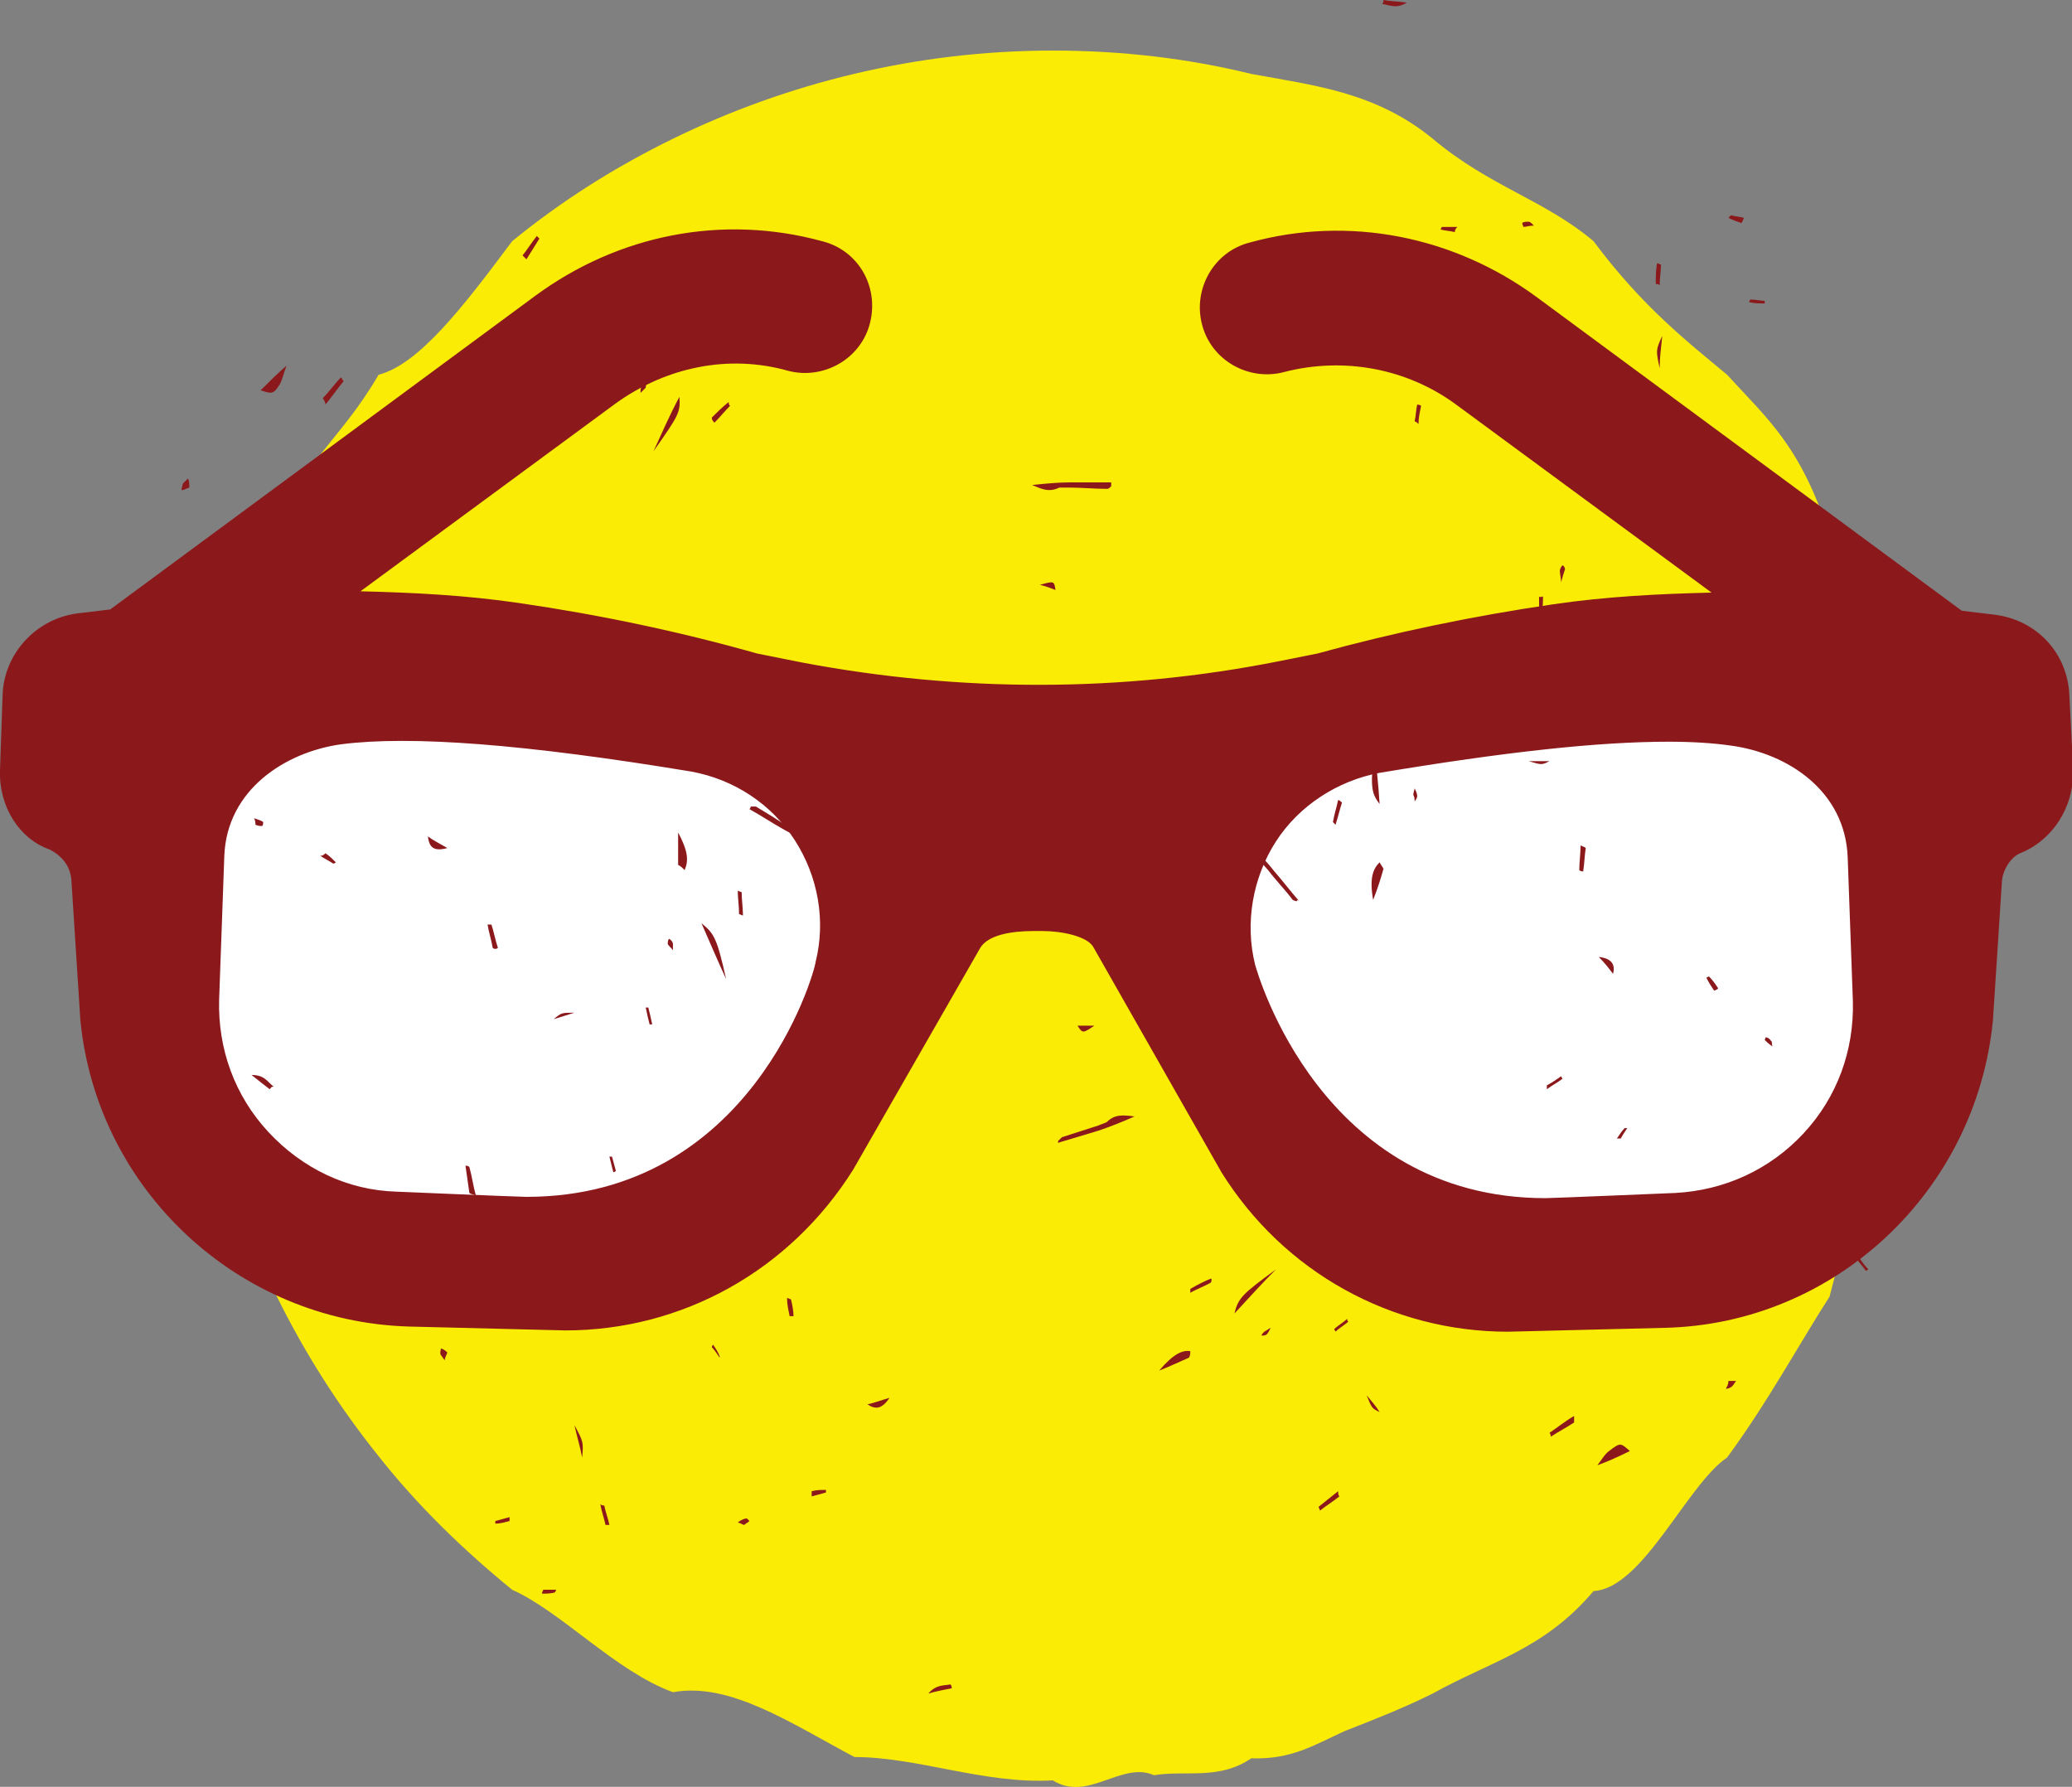 <?xml version="1.0" encoding="utf-8"?>
<!-- Generator: Adobe Illustrator 16.0.0, SVG Export Plug-In . SVG Version: 6.00 Build 0)  -->
<!DOCTYPE svg PUBLIC "-//W3C//DTD SVG 1.1//EN" "http://www.w3.org/Graphics/SVG/1.1/DTD/svg11.dtd">
<svg version="1.1" id="Layer_1" xmlns="http://www.w3.org/2000/svg" xmlns:xlink="http://www.w3.org/1999/xlink" x="0px" y="0px"
	 width="159.8px" height="137.8px" viewBox="0 0 159.8 137.8" style="enable-background:new 0 0 159.8 137.8;" xml:space="preserve"
	>
<rect x="0" y="0" width="159.8" height="137.8" fill="#808080" stroke="none"/>
<path style="fill:#FBEC06;" d="M147.9,70.7c0,5.3-0.6,10.4-1.8,15.3c-1.2,5.1-2.8,5.1-5,14c-2.2,3.4-4.8,8.2-7.9,12.4
	c-3.1,2.1-6.5,10.1-10.3,10.3c-3.8,4.5-7.9,5.4-12.4,7.9c-2.2,1.1-4.5,2-6.8,2.9c-2.4,1.1-4.1,2.2-7.2,2.1c-2.5,1.7-5,0.9-7.5,1.3
	c-2.5-1.1-5.1,2.1-7.8,0.4c-5.3,0.3-10.4-1.8-15.3-1.8c-4.9-2.6-9.6-5.8-14-5c-4.4-1.6-8.6-6.2-12.4-7.9c-3.8-3.1-7.3-6.5-10.3-10.3
	c-6.1-7.6-10.6-16.6-12.9-26.4c-1.2-4.9-1.8-10.2-1.8-15.3c0-7.8,0.3-11.8,1.8-15.3c1.9-4.6,2.8-9,5-14c2.2-6.1,4.8-7.1,7.9-12.4
	c3.1-0.8,6.5-5.2,10.3-10.3c3.8-3.1,7.9-5.7,12.4-7.9c8.8-4.3,18.8-6.8,29.3-6.8c5.3,0,10.4,0.6,15.3,1.8c4.9,0.9,9.6,1.4,14,5
	c4.4,3.7,8.6,4.7,12.4,7.9c3.8,5.1,7.3,7.8,10.3,10.3c3.1,3.4,5.7,5.5,7.9,12.4c2.2,5.8,3.9,9.1,5,14S147.9,65.5,147.9,70.7"/>
<path style="fill:#FFFFFF;" d="M10,53.4l52,1.4c0,0,14.5,5.9,24,4.1c9.5-1.8,42.5-11.6,44.1-10.8c1.6,0.8,20.6,3.1,20.6,3.1
	S147,73.7,147,76s8.6,18.5-8.1,19c-16.7,0.5-30.7,12.2-38-1.8c-7.2-14-9-22.6-10.4-25.8c-1.4-3.2-6.8-5.4-8.1-5.4
	C81,62,71,64.7,71,66.5c0,1.8-6.8,19.9-13.6,24.4C50.7,95.4,38,99.1,29,97.3c-9-1.8-20.8-8.6-20.3-17.6C9.1,70.6,10,53.4,10,53.4"/>
<path style="fill:#8B191C;" d="M159.6,53.7c-0.1-3.3-2.5-5.9-5.8-6.3l-2.5-0.3l-32.8-24.2c-6.4-4.7-14.5-6.3-22.1-4.2
	c-2.8,0.7-4.4,3.6-3.7,6.3c0.7,2.8,3.6,4.4,6.3,3.7c4.6-1.2,9.5-0.3,13.3,2.5l19.7,14.5c-4.1,0.1-8.1,0.3-12.2,0.9
	c-6.2,0.9-12.4,2.2-18.2,3.8L98.6,51c-12.1,2.4-24.5,2.4-36.7,0.1l-3.5-0.7c-6-1.7-12.2-3-18.4-3.9c-4.1-0.6-8.1-0.8-12.2-0.9
	l19.7-14.5c3.9-2.8,8.7-3.8,13.3-2.5c2.7,0.7,5.6-0.9,6.3-3.7c0.7-2.8-0.9-5.6-3.7-6.3c-7.7-2.1-15.7-0.5-22.1,4.2L8.5,47L6,47.3
	c-3.2,0.4-5.7,3.1-5.8,6.3L0,59.4c-0.1,2.8,1.5,5.3,3.8,6.1c1,0.5,1.6,1.3,1.7,2.3l0.7,10.9c1.3,13.1,12.2,23.2,25.3,23.6l12.1,0.3
	c9,0,17.3-4.6,22.2-12.4l9.8-17.1c0.6-1,2.4-1.3,4.1-1.3c0,0,0.7,0,0.7,0c1.5,0,3.4,0.4,3.9,1.2l9.9,17.4
	c4.8,7.7,13.1,12.3,22.1,12.3l12.1-0.3c13.1-0.3,24-10.5,25.3-23.7l0.7-10.8c0.1-0.9,0.7-1.8,1.4-2.1c2.5-1,4.1-3.5,4.1-6.3
	L159.6,53.7z M128.7,57.2c1.8,0,3.4,0.1,4.8,0.3c4.4,0.6,8.8,3.5,9,8.6l0.4,11.1c0.1,3.8-1.2,7.4-3.8,10.2c-2.6,2.8-6.1,4.4-9.9,4.6
	c0,0-9.5,0.4-10,0.4c-17.3,0-22.2-17.3-22.4-18c-0.8-3.2-0.2-6.7,1.6-9.5c1.8-2.8,4.8-4.7,8-5.3C116,58,123.2,57.2,128.7,57.2
	 M40.6,92.3c-0.6,0-10-0.4-10-0.4c-3.8-0.1-7.3-1.8-9.9-4.6c-2.6-2.8-3.9-6.4-3.8-10.2l0.4-11.1c0.2-5.1,4.7-8,9-8.6
	c5.4-0.7,14.3,0,27,2.1c3.3,0.6,6.2,2.5,8,5.3c1.8,2.8,2.4,6.2,1.6,9.4C62.8,75.1,57.9,92.3,40.6,92.3"/>
<path style="fill-rule:evenodd;clip-rule:evenodd;fill:#8B191C;" d="M57.9,62.2c0.1,0,0.3,0,0.4,0c0.8,0.5,1.7,1,2.5,1.6
	c0.2,0.1,0.5,0.3,0.7,0.3c0.9,0.1,1.3,0.6,1.7,1.3c-0.9-0.5-1.8-0.9-2.7-1.4c-0.9-0.5-1.8-1.1-2.7-1.6
	C57.8,62.4,57.9,62.3,57.9,62.2"/>
<path style="fill-rule:evenodd;clip-rule:evenodd;fill:#8B191C;" d="M33,64.5c0.4,0.3,0.8,0.5,1.5,0.9C33.4,65.7,33.1,65.3,33,64.5"
	/>
<path style="fill-rule:evenodd;clip-rule:evenodd;fill:#8B191C;" d="M65.6,57.5c0.4,0.4,0.6,0.7,0.8,1
	C65.4,58.2,65.4,58.2,65.6,57.5"/>
<path style="fill-rule:evenodd;clip-rule:evenodd;fill:#8B191C;" d="M40.8,27.7c-0.5-0.3-0.9-0.6-1.4-0.9
	C40.1,26.9,40.1,26.9,40.8,27.7"/>
<path style="fill-rule:evenodd;clip-rule:evenodd;fill:#8B191C;" d="M25.1,65.8c0.3,0.2,0.6,0.5,0.8,0.7c0,0-0.1,0.1-0.2,0.1
	c-0.3-0.2-0.7-0.4-1-0.6C24.9,66,25,65.9,25.1,65.8"/>
<path style="fill-rule:evenodd;clip-rule:evenodd;fill:#8B191C;" d="M5.7,55.2c0.2,0.3,0.4,0.5,0.6,0.8c0,0-0.2,0.1-0.2,0.1
	c-0.3-0.2-0.5-0.5-0.8-0.7C5.4,55.3,5.6,55.3,5.7,55.2"/>
<path style="fill-rule:evenodd;clip-rule:evenodd;fill:#8B191C;" d="M20.8,84c-0.4-0.3-0.9-0.7-1.4-1.1c1,0,1.2,0.5,1.7,0.9
	C20.9,83.8,20.9,83.9,20.8,84"/>
<path style="fill-rule:evenodd;clip-rule:evenodd;fill:#8B191C;" d="M19.6,63.1c0.3,0.1,0.6,0.2,0.7,0.3c0,0,0,0.3-0.1,0.3
	c-0.1,0-0.3,0-0.5-0.1C19.7,63.5,19.7,63.3,19.6,63.1"/>
<path style="fill-rule:evenodd;clip-rule:evenodd;fill:#8B191C;" d="M8,49.8c-0.3-0.2-0.6-0.5-0.9-0.7c0,0,0.1-0.1,0.1-0.1
	c0.3,0.2,0.6,0.4,1,0.6C8.2,49.7,8.1,49.7,8,49.8"/>
<path style="fill-rule:evenodd;clip-rule:evenodd;fill:#8B191C;" d="M50.4,34.8c0.6-1.3,1.2-2.7,2-4.2
	C52.5,31.8,52.3,32.1,50.4,34.8"/>
<path style="fill-rule:evenodd;clip-rule:evenodd;fill:#8B191C;" d="M20.1,30.1c0.8-0.8,1.3-1.3,2-1.9c-0.2,0.5-0.3,1-0.5,1.4
	C21.1,30.4,21,30.4,20.1,30.1"/>
<path style="fill-rule:evenodd;clip-rule:evenodd;fill:#8B191C;" d="M54.6,26.2c0.5-0.5,1.1-1,1.9-1.7c-0.6,1.6-1.2,2-1.8,2.2
	C54.7,26.5,54.7,26.3,54.6,26.2"/>
<path style="fill-rule:evenodd;clip-rule:evenodd;fill:#8B191C;" d="M24.9,30.7c0.5-0.5,0.9-1.1,1.4-1.6c0.1,0.1,0.1,0.2,0.2,0.3
	c-0.5,0.6-0.9,1.2-1.4,1.8C25.1,31,25,30.9,24.9,30.7"/>
<path style="fill-rule:evenodd;clip-rule:evenodd;fill:#8B191C;" d="M13.7,54.5c-0.3,0.5-0.6,0.9-0.9,1.4c-0.1-0.1-0.2-0.2-0.2-0.2
	c0.3-0.4,0.6-0.9,0.9-1.3C13.6,54.4,13.6,54.4,13.7,54.5"/>
<path style="fill-rule:evenodd;clip-rule:evenodd;fill:#8B191C;" d="M40.3,19.7c0.4-0.5,0.7-1,1.1-1.5c0.1,0.1,0.1,0.1,0.2,0.2
	c-0.3,0.5-0.7,1.1-1,1.6C40.5,19.9,40.4,19.8,40.3,19.7"/>
<path style="fill-rule:evenodd;clip-rule:evenodd;fill:#8B191C;" d="M15.4,50.8c0.6-0.8,1-1.4,1.5-2.1
	C16.4,50.1,16.4,50.1,15.4,50.8"/>
<path style="fill-rule:evenodd;clip-rule:evenodd;fill:#8B191C;" d="M35.1,54.8c-0.3,0.4-0.6,0.7-0.8,1c0,0-0.1-0.1-0.2-0.2
	c0.3-0.4,0.6-0.7,0.9-1.1C35.1,54.6,35.1,54.7,35.1,54.8"/>
<path style="fill-rule:evenodd;clip-rule:evenodd;fill:#8B191C;" d="M54.9,32.2c0.4-0.4,0.8-0.8,1.3-1.2c0,0.1,0,0.2,0.1,0.3
	c-0.4,0.4-0.8,0.9-1.2,1.3C54.9,32.4,54.9,32.3,54.9,32.2"/>
<path style="fill-rule:evenodd;clip-rule:evenodd;fill:#8B191C;" d="M33.4,38c0.2-0.3,0.4-0.7,0.7-1c0.1,0.1,0.1,0.1,0.2,0.1
	c-0.2,0.3-0.4,0.7-0.6,1C33.6,38.1,33.5,38.1,33.4,38"/>
<path style="fill-rule:evenodd;clip-rule:evenodd;fill:#8B191C;" d="M43.9,32.6c0.2-0.4,0.5-0.7,0.7-1.1c0,0,0.1,0.1,0.1,0.1
	c-0.2,0.4-0.5,0.7-0.7,1.1C44,32.8,44,32.7,43.9,32.6"/>
<path style="fill-rule:evenodd;clip-rule:evenodd;fill:#8B191C;" d="M14.6,37.6c-0.3,0.1-0.4,0.2-0.6,0.2c0-0.2,0.1-0.4,0.1-0.5
	c0.1-0.1,0.2-0.2,0.4-0.4C14.6,37.1,14.6,37.3,14.6,37.6"/>
<path style="fill-rule:evenodd;clip-rule:evenodd;fill:#8B191C;" d="M28.2,53.6c0.1-0.3,0.2-0.6,0.3-1c0.1,0,0.2,0,0.2-0.1
	c-0.1,0.3-0.2,0.7-0.3,1C28.3,53.6,28.2,53.6,28.2,53.6"/>
<path style="fill-rule:evenodd;clip-rule:evenodd;fill:#8B191C;" d="M49.8,29.9c-0.1,0.1-0.3,0.3-0.4,0.4c0-0.2,0-0.4,0.1-0.6
	c0-0.1,0.2-0.2,0.4-0.3C49.9,29.6,49.8,29.7,49.8,29.9"/>
<path style="fill-rule:evenodd;clip-rule:evenodd;fill:#8B191C;" d="M30.9,39c0.3-0.2,0.5-0.4,0.8-0.7c-0.1,0.3-0.2,0.6-0.4,0.8
	c-0.1,0.1-0.3,0.2-0.4,0.2C30.9,39.3,30.9,39.2,30.9,39"/>
<path style="fill-rule:evenodd;clip-rule:evenodd;fill:#8B191C;" d="M81.6,88c0.1-0.1,0.2-0.2,0.3-0.3c0.9-0.3,1.9-0.6,2.8-0.9
	c0.2-0.1,0.6-0.2,0.7-0.3c0.6-0.6,1.3-0.5,2.1-0.4c-0.9,0.4-1.9,0.8-2.8,1.1c-1,0.3-2,0.6-3,0.9C81.6,88.2,81.6,88.1,81.6,88"/>
<path style="fill-rule:evenodd;clip-rule:evenodd;fill:#8B191C;" d="M66.9,108.3c0.5-0.1,1-0.3,1.7-0.5
	C68,108.7,67.5,108.7,66.9,108.3"/>
<path style="fill-rule:evenodd;clip-rule:evenodd;fill:#8B191C;" d="M83.1,79.1c0.6,0,0.9,0,1.3,0C83.5,79.7,83.5,79.7,83.1,79.1"/>
<path style="fill-rule:evenodd;clip-rule:evenodd;fill:#8B191C;" d="M44.3,78.1c-0.6,0.2-1,0.3-1.6,0.5
	C43.3,78.1,43.3,78.1,44.3,78.1"/>
<path style="fill-rule:evenodd;clip-rule:evenodd;fill:#8B191C;" d="M62.6,115c0.4-0.1,0.7-0.1,1.1-0.1c0,0,0,0.2,0,0.2
	c-0.4,0.1-0.7,0.2-1.1,0.3C62.6,115.3,62.6,115.1,62.6,115"/>
<path style="fill-rule:evenodd;clip-rule:evenodd;fill:#8B191C;" d="M41.9,122.6c0.3,0,0.7,0,1,0c0,0-0.1,0.2-0.1,0.2
	c-0.3,0.1-0.7,0.1-1,0.1C41.8,122.9,41.8,122.8,41.9,122.6"/>
<path style="fill-rule:evenodd;clip-rule:evenodd;fill:#8B191C;" d="M73.4,130.2c-0.5,0.1-1.1,0.2-1.8,0.4c0.6-0.7,1.2-0.6,1.7-0.7
	C73.4,130,73.4,130.1,73.4,130.2"/>
<path style="fill-rule:evenodd;clip-rule:evenodd;fill:#8B191C;" d="M56.9,117.4c0.3-0.2,0.5-0.3,0.7-0.3c0,0,0.2,0.2,0.2,0.2
	c-0.1,0.1-0.3,0.2-0.4,0.3C57.3,117.6,57.2,117.5,56.9,117.4"/>
<path style="fill-rule:evenodd;clip-rule:evenodd;fill:#8B191C;" d="M39.3,117.3c-0.4,0.1-0.7,0.2-1.1,0.2c0-0.1,0-0.1,0-0.2
	c0.4-0.1,0.7-0.2,1.1-0.3C39.3,117.1,39.3,117.2,39.3,117.3"/>
<path style="fill-rule:evenodd;clip-rule:evenodd;fill:#8B191C;" d="M56,75.5c-0.6-1.3-1.2-2.7-1.9-4.3C55.1,72,55.3,72.4,56,75.5"
	/>
<path style="fill-rule:evenodd;clip-rule:evenodd;fill:#8B191C;" d="M32.5,95.2c0-1.1-0.1-1.8-0.1-2.7c0.3,0.5,0.6,0.9,0.7,1.3
	C33.4,94.7,33.3,94.7,32.5,95.2"/>
<path style="fill-rule:evenodd;clip-rule:evenodd;fill:#8B191C;" d="M52.3,66.7c0-0.7,0-1.5,0-2.5c0.8,1.5,0.8,2.2,0.5,2.9
	C52.6,66.9,52.5,66.8,52.3,66.7"/>
<path style="fill-rule:evenodd;clip-rule:evenodd;fill:#8B191C;" d="M36.2,92c-0.1-0.7-0.2-1.4-0.3-2.1c0.1,0,0.2,0,0.3,0.1
	c0.2,0.7,0.3,1.5,0.5,2.2C36.5,92.1,36.3,92.1,36.2,92"/>
<path style="fill-rule:evenodd;clip-rule:evenodd;fill:#8B191C;" d="M46.6,116.1c0.1,0.5,0.3,1,0.4,1.5c-0.1,0-0.2,0-0.3,0
	c-0.1-0.5-0.3-1-0.4-1.6C46.4,116.1,46.5,116.1,46.6,116.1"/>
<path style="fill-rule:evenodd;clip-rule:evenodd;fill:#8B191C;" d="M38,73.1c-0.1-0.6-0.3-1.2-0.4-1.8c0.1,0,0.2,0,0.3,0
	c0.2,0.6,0.3,1.2,0.5,1.8C38.3,73.2,38.1,73.2,38,73.1"/>
<path style="fill-rule:evenodd;clip-rule:evenodd;fill:#8B191C;" d="M44.9,112.4c-0.2-1-0.4-1.6-0.6-2.5
	C45,111.2,45,111.2,44.9,112.4"/>
<path style="fill-rule:evenodd;clip-rule:evenodd;fill:#8B191C;" d="M61,100.2c0.1,0.4,0.2,0.9,0.2,1.3c0,0-0.2,0-0.3,0
	c-0.1-0.5-0.2-0.9-0.2-1.4C60.8,100.1,60.9,100.2,61,100.2"/>
<path style="fill-rule:evenodd;clip-rule:evenodd;fill:#8B191C;" d="M57,70.5c0-0.6-0.1-1.2-0.1-1.8c0.1,0,0.2,0.1,0.3,0.1
	c0,0.6,0.1,1.2,0.1,1.8C57.2,70.6,57.1,70.5,57,70.5"/>
<path style="fill-rule:evenodd;clip-rule:evenodd;fill:#8B191C;" d="M47.3,90.4c-0.1-0.4-0.2-0.8-0.3-1.2c0.1,0,0.2,0,0.2,0
	c0.1,0.4,0.2,0.7,0.3,1.1C47.4,90.4,47.3,90.4,47.3,90.4"/>
<path style="fill-rule:evenodd;clip-rule:evenodd;fill:#8B191C;" d="M50.1,79c-0.1-0.4-0.2-0.8-0.3-1.3c0.1,0,0.1,0,0.2,0
	c0.1,0.4,0.2,0.8,0.3,1.3C50.3,79,50.2,79,50.1,79"/>
<path style="fill-rule:evenodd;clip-rule:evenodd;fill:#8B191C;" d="M34.5,104.3c-0.1,0.3-0.2,0.4-0.2,0.6c-0.1-0.1-0.2-0.3-0.3-0.4
	c-0.1-0.2,0-0.3,0-0.5C34.1,104,34.3,104.1,34.5,104.3"/>
<path style="fill-rule:evenodd;clip-rule:evenodd;fill:#8B191C;" d="M55.5,104.7c-0.2-0.3-0.4-0.6-0.6-0.8c0-0.1,0.1-0.2,0.1-0.2
	c0.2,0.3,0.4,0.6,0.5,0.9C55.5,104.6,55.5,104.6,55.5,104.7"/>
<path style="fill-rule:evenodd;clip-rule:evenodd;fill:#8B191C;" d="M51.9,72.8c0,0.2,0,0.4,0,0.5c-0.1-0.2-0.3-0.3-0.4-0.5
	c0-0.1,0-0.3,0.1-0.4C51.8,72.5,51.9,72.7,51.9,72.8"/>
<path style="fill-rule:evenodd;clip-rule:evenodd;fill:#8B191C;" d="M46.3,93c0-0.3,0-0.7,0-1c0.1,0.3,0.3,0.5,0.3,0.8
	c0,0.1,0,0.3-0.1,0.4C46.5,93.2,46.4,93.1,46.3,93"/>
<path style="fill-rule:evenodd;clip-rule:evenodd;fill:#8B191C;" d="M100,69.5c-0.1,0-0.3-0.1-0.3-0.1c-0.6-0.8-1.3-1.5-1.9-2.3
	c-0.2-0.2-0.4-0.5-0.5-0.5c-0.8-0.4-1-1-1.2-1.7c0.7,0.7,1.5,1.4,2.1,2.2c0.7,0.8,1.3,1.6,2,2.4C100.1,69.3,100.1,69.4,100,69.5"/>
<path style="fill-rule:evenodd;clip-rule:evenodd;fill:#8B191C;" d="M124.4,75.1c-0.3-0.4-0.6-0.8-1.1-1.3
	C124.3,73.9,124.6,74.4,124.4,75.1"/>
<path style="fill-rule:evenodd;clip-rule:evenodd;fill:#8B191C;" d="M91.2,71.5c-0.2-0.5-0.3-0.8-0.5-1.2
	C91.6,70.9,91.6,70.9,91.2,71.5"/>
<path style="fill-rule:evenodd;clip-rule:evenodd;fill:#8B191C;" d="M105.4,107.6c0.4,0.5,0.7,0.8,1,1.3
	C105.8,108.6,105.8,108.6,105.4,107.6"/>
<path style="fill-rule:evenodd;clip-rule:evenodd;fill:#8B191C;" d="M132.2,76.4c-0.2-0.3-0.4-0.6-0.6-1c0,0,0.2-0.1,0.2-0.1
	c0.3,0.3,0.5,0.6,0.7,0.9C132.5,76.3,132.4,76.3,132.2,76.4"/>
<path style="fill-rule:evenodd;clip-rule:evenodd;fill:#8B191C;" d="M147.4,92.6c-0.1-0.3-0.3-0.6-0.4-1c0,0,0.2,0,0.3,0
	c0.2,0.3,0.3,0.6,0.5,0.9C147.6,92.5,147.5,92.5,147.4,92.6"/>
<path style="fill-rule:evenodd;clip-rule:evenodd;fill:#8B191C;" d="M142.1,60.5c0.3,0.4,0.6,0.9,1,1.5c-0.9-0.3-1-0.9-1.3-1.3
	C141.9,60.6,142,60.6,142.1,60.5"/>
<path style="fill-rule:evenodd;clip-rule:evenodd;fill:#8B191C;" d="M136.7,80.7c-0.3-0.2-0.5-0.4-0.6-0.5c0,0,0.1-0.3,0.1-0.2
	c0.1,0,0.3,0.1,0.4,0.3C136.7,80.3,136.6,80.4,136.7,80.7"/>
<path style="fill-rule:evenodd;clip-rule:evenodd;fill:#8B191C;" d="M143.4,97c0.2,0.3,0.4,0.6,0.7,0.9c-0.1,0-0.1,0.1-0.2,0.1
	c-0.2-0.3-0.5-0.6-0.7-0.9C143.3,97,143.3,97,143.4,97"/>
<path style="fill-rule:evenodd;clip-rule:evenodd;fill:#8B191C;" d="M98.4,97.9c-1,1-2,2.1-3.2,3.4C95.5,100.1,95.8,99.8,98.4,97.9"
	/>
<path style="fill-rule:evenodd;clip-rule:evenodd;fill:#8B191C;" d="M125.7,111.9c-1,0.5-1.7,0.8-2.5,1.1c0.3-0.4,0.6-0.9,0.9-1.1
	C125,111.2,125,111.3,125.7,111.9"/>
<path style="fill-rule:evenodd;clip-rule:evenodd;fill:#8B191C;" d="M91.7,104.7c-0.7,0.3-1.3,0.6-2.3,1c1.1-1.3,1.8-1.6,2.4-1.5
	C91.8,104.4,91.8,104.5,91.7,104.7"/>
<path style="fill-rule:evenodd;clip-rule:evenodd;fill:#8B191C;" d="M121.4,109.7c-0.6,0.4-1.2,0.7-1.8,1.1c0-0.1,0-0.2-0.1-0.3
	c0.6-0.4,1.2-0.9,1.9-1.3C121.4,109.4,121.4,109.6,121.4,109.7"/>
<path style="fill-rule:evenodd;clip-rule:evenodd;fill:#8B191C;" d="M139.5,90.7c0.4-0.3,0.8-0.7,1.3-1c0,0.1,0.1,0.2,0.1,0.3
	c-0.4,0.3-0.8,0.6-1.3,1C139.6,90.9,139.6,90.8,139.5,90.7"/>
<path style="fill-rule:evenodd;clip-rule:evenodd;fill:#8B191C;" d="M103.3,115.4c-0.5,0.4-1,0.7-1.5,1.1c0-0.1-0.1-0.2-0.1-0.3
	c0.5-0.4,1-0.8,1.5-1.2C103.2,115.1,103.2,115.3,103.3,115.4"/>
<path style="fill-rule:evenodd;clip-rule:evenodd;fill:#8B191C;" d="M136.8,93.7c-0.8,0.6-1.4,1-2,1.5
	C135.6,94.1,135.6,94.1,136.8,93.7"/>
<path style="fill-rule:evenodd;clip-rule:evenodd;fill:#8B191C;" d="M119.3,83.7c0.4-0.2,0.8-0.5,1.1-0.7c0,0,0.1,0.2,0.1,0.2
	c-0.4,0.3-0.8,0.5-1.2,0.8C119.3,83.9,119.3,83.8,119.3,83.7"/>
<path style="fill-rule:evenodd;clip-rule:evenodd;fill:#8B191C;" d="M93.4,98.9c-0.5,0.3-1.1,0.5-1.6,0.8c0-0.1,0-0.2,0-0.3
	c0.5-0.3,1.1-0.6,1.6-0.8C93.5,98.7,93.4,98.8,93.4,98.9"/>
<path style="fill-rule:evenodd;clip-rule:evenodd;fill:#8B191C;" d="M115.6,100.1c-0.3,0.3-0.6,0.5-1,0.8c0-0.1-0.1-0.1-0.1-0.2
	c0.3-0.2,0.6-0.5,0.9-0.7C115.5,100,115.5,100.1,115.6,100.1"/>
<path style="fill-rule:evenodd;clip-rule:evenodd;fill:#8B191C;" d="M104,101.9c-0.3,0.3-0.7,0.5-1,0.8c0-0.1-0.1-0.1-0.1-0.2
	c0.3-0.3,0.7-0.5,1-0.8C103.9,101.8,103.9,101.9,104,101.9"/>
<path style="fill-rule:evenodd;clip-rule:evenodd;fill:#8B191C;" d="M133.3,106.5c0.3,0,0.5,0,0.6,0c-0.1,0.1-0.2,0.3-0.3,0.4
	c-0.1,0.1-0.3,0.2-0.5,0.2C133.2,106.9,133.3,106.8,133.3,106.5"/>
<path style="fill-rule:evenodd;clip-rule:evenodd;fill:#8B191C;" d="M125.5,87c-0.2,0.3-0.4,0.6-0.5,0.8c-0.1,0-0.2,0-0.3,0
	c0.2-0.3,0.4-0.6,0.6-0.8C125.4,87,125.5,87,125.5,87"/>
<path style="fill-rule:evenodd;clip-rule:evenodd;fill:#8B191C;" d="M97.5,102.7c0.2-0.1,0.3-0.2,0.5-0.3c-0.1,0.2-0.2,0.4-0.3,0.5
	c-0.1,0.1-0.3,0.1-0.4,0.1C97.3,102.9,97.4,102.8,97.5,102.7"/>
<path style="fill-rule:evenodd;clip-rule:evenodd;fill:#8B191C;" d="M118.4,100c-0.3,0.1-0.6,0.3-0.9,0.4c0.2-0.2,0.4-0.5,0.6-0.6
	c0.1-0.1,0.3-0.1,0.4-0.1C118.4,99.8,118.4,99.9,118.4,100"/>
<path style="fill-rule:evenodd;clip-rule:evenodd;fill:#8B191C;" d="M85.7,37.5c-0.1,0.1-0.2,0.2-0.3,0.2c-1,0-2-0.1-3-0.1
	c-0.3,0-0.6,0-0.7,0c-0.8,0.4-1.4,0.1-2.1-0.2c1-0.1,2-0.2,3-0.2c1,0,2.1,0,3.1,0C85.7,37.3,85.7,37.4,85.7,37.5"/>
<path style="fill-rule:evenodd;clip-rule:evenodd;fill:#8B191C;" d="M106,22.9c-0.5,0-1,0-1.7-0.1C105.1,22.1,105.6,22.3,106,22.9"
	/>
<path style="fill-rule:evenodd;clip-rule:evenodd;fill:#8B191C;" d="M81.4,45.5c-0.5-0.2-0.8-0.3-1.2-0.4
	C81.3,44.8,81.3,44.8,81.4,45.5"/>
<path style="fill-rule:evenodd;clip-rule:evenodd;fill:#8B191C;" d="M117.9,58.7c0.6,0,1.1,0,1.6,0C118.9,59,118.9,59,117.9,58.7"/>
<path style="fill-rule:evenodd;clip-rule:evenodd;fill:#8B191C;" d="M112.2,17.9c-0.4-0.1-0.7-0.1-1.1-0.2c0,0,0.1-0.2,0.1-0.2
	c0.4,0,0.8,0,1.2,0C112.3,17.6,112.2,17.7,112.2,17.9"/>
<path style="fill-rule:evenodd;clip-rule:evenodd;fill:#8B191C;" d="M134.3,17.2c-0.3-0.1-0.6-0.2-1-0.4c0,0,0.2-0.2,0.2-0.2
	c0.3,0.1,0.7,0.1,1,0.2C134.4,17,134.4,17.1,134.3,17.2"/>
<path style="fill-rule:evenodd;clip-rule:evenodd;fill:#8B191C;" d="M106.7,0c0.5,0.1,1.1,0.1,1.8,0.2c-0.8,0.5-1.3,0.2-1.9,0.1
	C106.7,0.2,106.7,0.1,106.7,0"/>
<path style="fill-rule:evenodd;clip-rule:evenodd;fill:#8B191C;" d="M118.3,17.4c-0.4,0-0.6,0.1-0.8,0.1c0,0-0.1-0.2-0.1-0.3
	c0.1-0.1,0.3-0.1,0.5-0.1C118,17.1,118.1,17.2,118.3,17.4"/>
<path style="fill-rule:evenodd;clip-rule:evenodd;fill:#8B191C;" d="M135,23.1c0.4,0,0.8,0.1,1.1,0.1c0,0.1,0,0.1,0,0.2
	c-0.4,0-0.8,0-1.2-0.1C134.9,23.2,135,23.1,135,23.1"/>
<path style="fill-rule:evenodd;clip-rule:evenodd;fill:#8B191C;" d="M106,57.4c0.1,1.4,0.3,2.9,0.4,4.6
	C105.7,61.1,105.7,60.6,106,57.4"/>
<path style="fill-rule:evenodd;clip-rule:evenodd;fill:#8B191C;" d="M134.5,46.2c-0.3,1.1-0.5,1.8-0.8,2.6c-0.1-0.6-0.3-1-0.3-1.4
	C133.5,46.3,133.6,46.3,134.5,46.2"/>
<path style="fill-rule:evenodd;clip-rule:evenodd;fill:#8B191C;" d="M106.7,67c-0.2,0.7-0.4,1.4-0.8,2.4c-0.3-1.7,0-2.4,0.5-2.9
	C106.5,66.7,106.6,66.8,106.7,67"/>
<path style="fill-rule:evenodd;clip-rule:evenodd;fill:#8B191C;" d="M130.1,48c-0.1,0.7-0.3,1.4-0.4,2.1c-0.1-0.1-0.2-0.1-0.3-0.2
	c0.1-0.8,0.2-1.5,0.2-2.3C129.8,47.8,129.9,47.9,130.1,48"/>
<path style="fill-rule:evenodd;clip-rule:evenodd;fill:#8B191C;" d="M127.7,21.9c0-0.5,0-1.1,0.1-1.6c0.1,0,0.2,0.1,0.3,0.1
	c0,0.5-0.1,1.1-0.1,1.6C127.9,21.9,127.8,21.9,127.7,21.9"/>
<path style="fill-rule:evenodd;clip-rule:evenodd;fill:#8B191C;" d="M122.3,65.4c-0.1,0.6-0.1,1.2-0.2,1.8c-0.1,0-0.2,0-0.3-0.1
	c0-0.6,0.1-1.3,0.1-1.9C122.1,65.3,122.2,65.3,122.3,65.4"/>
<path style="fill-rule:evenodd;clip-rule:evenodd;fill:#8B191C;" d="M128.2,25.9c-0.1,1-0.2,1.7-0.2,2.5
	C127.7,27,127.7,27,128.2,25.9"/>
<path style="fill-rule:evenodd;clip-rule:evenodd;fill:#8B191C;" d="M109.1,32.5c0.1-0.4,0.1-0.9,0.2-1.3c0,0,0.2,0,0.3,0.1
	c-0.1,0.5-0.2,0.9-0.2,1.4C109.3,32.6,109.2,32.5,109.1,32.5"/>
<path style="fill-rule:evenodd;clip-rule:evenodd;fill:#8B191C;" d="M103.5,61.9c-0.2,0.6-0.3,1.1-0.5,1.7c-0.1-0.1-0.1-0.1-0.2-0.2
	c0.1-0.6,0.3-1.2,0.4-1.7C103.3,61.7,103.4,61.8,103.5,61.9"/>
<path style="fill-rule:evenodd;clip-rule:evenodd;fill:#8B191C;" d="M119,46c0,0.4,0,0.8-0.1,1.2c-0.1,0-0.2,0-0.2,0
	c0-0.4,0-0.8,0-1.2C118.8,46.1,118.9,46,119,46"/>
<path style="fill-rule:evenodd;clip-rule:evenodd;fill:#8B191C;" d="M112.7,56c0,0.4-0.1,0.9-0.1,1.3c-0.1,0-0.1,0-0.2-0.1
	c0-0.4,0-0.9,0.1-1.3C112.6,55.9,112.6,55.9,112.7,56"/>
<path style="fill-rule:evenodd;clip-rule:evenodd;fill:#8B191C;" d="M135.5,36.9c0.2-0.2,0.3-0.4,0.4-0.5c0,0.2,0.1,0.3,0.1,0.5
	c0,0.2-0.1,0.3-0.1,0.5C135.8,37.3,135.7,37.1,135.5,36.9"/>
<path style="fill-rule:evenodd;clip-rule:evenodd;fill:#8B191C;" d="M115.7,29.9c0.1,0.3,0.2,0.6,0.3,1c-0.1,0.1-0.1,0.1-0.2,0.2
	c-0.1-0.3-0.2-0.7-0.2-1C115.6,30,115.7,30,115.7,29.9"/>
<path style="fill-rule:evenodd;clip-rule:evenodd;fill:#8B191C;" d="M109,61.3c0-0.2,0.1-0.4,0.1-0.5c0.1,0.2,0.2,0.4,0.2,0.6
	c0,0.1-0.1,0.3-0.2,0.4C109.1,61.6,109.1,61.5,109,61.3"/>
<path style="fill-rule:evenodd;clip-rule:evenodd;fill:#8B191C;" d="M120.7,43.9c-0.1,0.3-0.2,0.6-0.3,1c0-0.3-0.1-0.6-0.1-0.9
	c0-0.1,0.1-0.3,0.2-0.4C120.6,43.6,120.7,43.8,120.7,43.9"/>
</svg>
